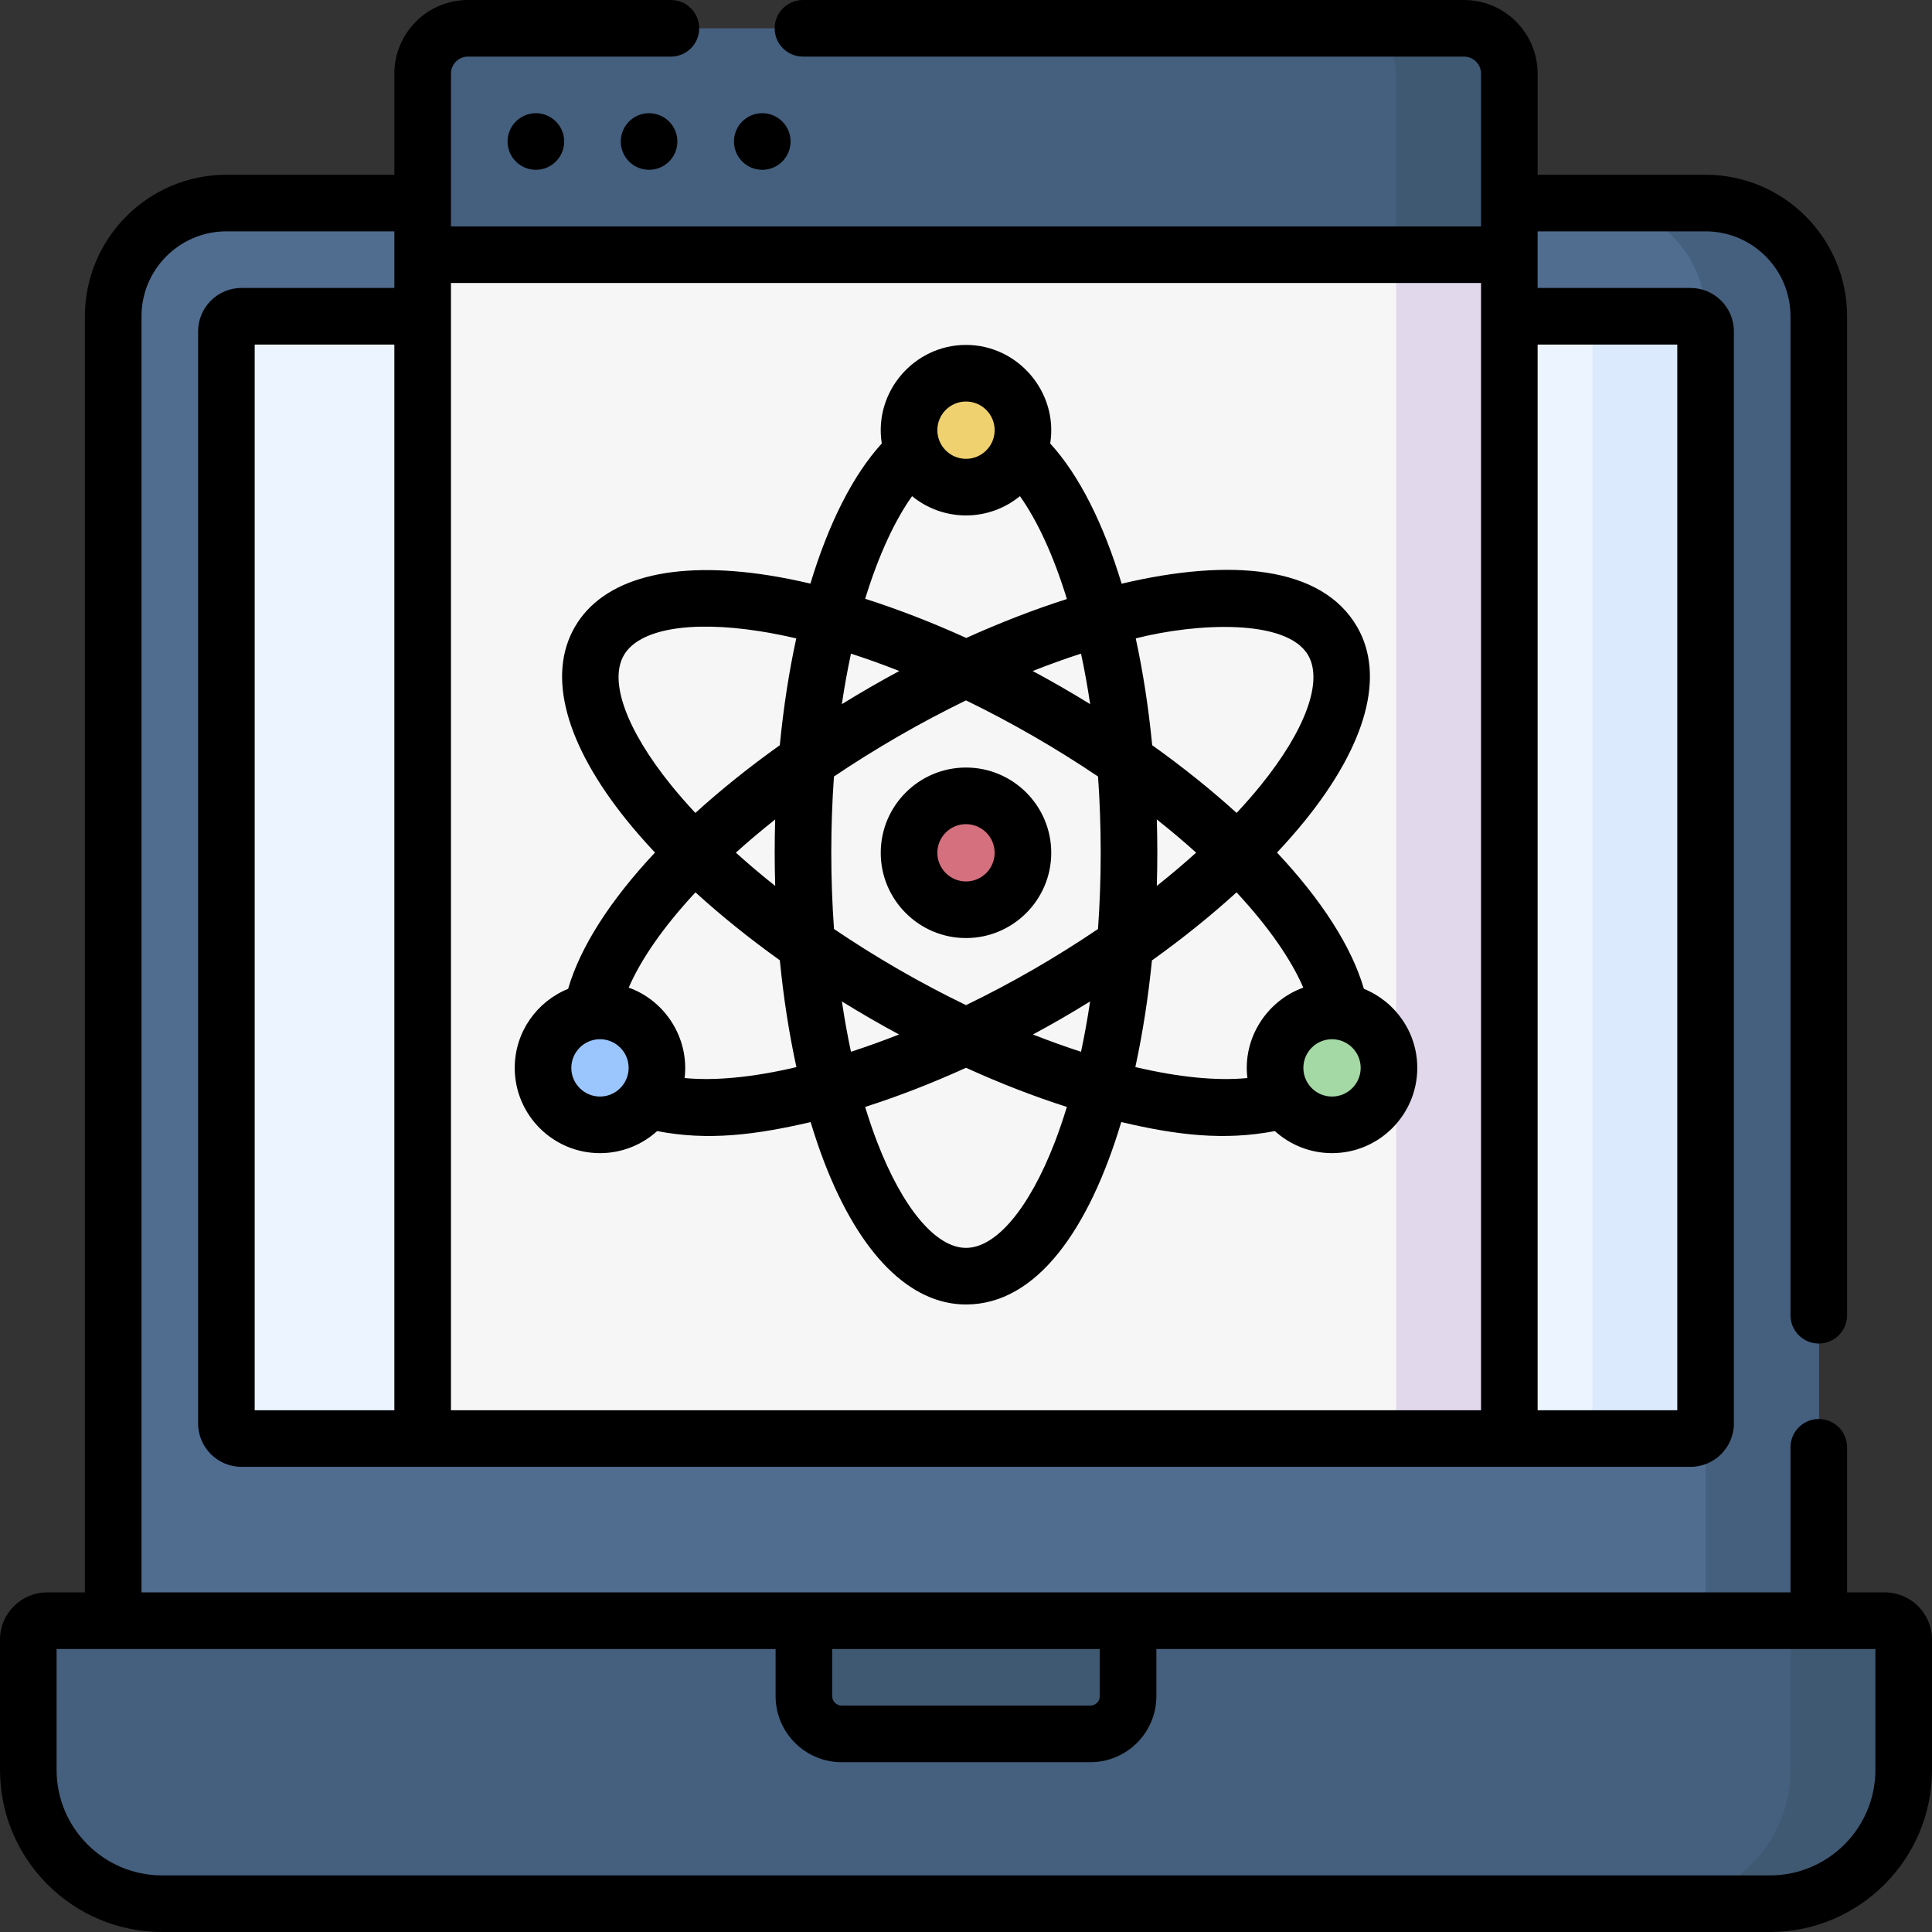 <svg id="Layer_1" enable-background="new 0 0 512 512" height="512" viewBox="0 0 512 512" width="512" xmlns="http://www.w3.org/2000/svg"><rect x="0" y="0" width="512" height="512" fill="#333333" stroke="none"/><g><g><g><g><path d="m482 429.5h-452v-345.686c0-16.569 13.431-30 30-30h392c16.569 0 30 13.431 30 30z" fill="#506d90"/><path d="m452 53.814h-30c16.569 0 30 13.432 30 30v345.686h30v-345.686c0-16.569-13.431-30-30-30z" fill="#455f7e"/><path d="m60 377.231v-289.417c0-2.209 1.791-4 4-4h384c2.209 0 4 1.791 4 4v289.417c0 2.209-1.791 4-4 4h-384c-2.209 0-4-1.791-4-4z" fill="#ecf5ff"/><path d="m448 83.814h-30c2.209 0 4 1.791 4 4v289.417c0 2.209-1.791 4-4 4h30c2.209 0 4-1.791 4-4v-289.417c0-2.209-1.791-4-4-4z" fill="#dbeafd"/><g><path d="m112.01 67.5h287.98v313.731h-287.98z" fill="#f7f6f7"/><path d="m369.99 67.5h30v313.731h-30z" fill="#e2d8ec"/><g><circle cx="256" cy="226" fill="#d5707e" r="15.094"/></g><path d="m387.99 7.5h-263.98c-6.627 0-12 5.373-12 12v48h287.98v-48c0-6.627-5.373-12-12-12z" fill="#455f7e"/><path d="m387.99 7.5h-30c6.627 0 12 5.373 12 12v48h30v-48c0-6.627-5.373-12-12-12z" fill="#405972"/></g><g><path d="m12.5 429.5h487c2.761 0 5 2.239 5 5v34.549c0 19.579-15.872 35.451-35.451 35.451h-426.098c-19.579 0-35.451-15.872-35.451-35.451v-34.549c0-2.761 2.239-5 5-5z" fill="#455f7e"/><g fill="#405972"><path d="m499.5 429.5h-30c2.761 0 5 2.239 5 5v34.549c0 19.579-15.872 35.451-35.451 35.451h30c19.579 0 35.451-15.872 35.451-35.451v-34.549c0-2.761-2.239-5-5-5z"/><path d="m288.955 459.5h-65.911c-5.523 0-10-4.477-10-10v-20h85.911v20c0 5.523-4.477 10-10 10z"/></g></g></g></g><circle cx="159" cy="283" fill="#9bc6fd" r="15.094"/><circle cx="256" cy="114" fill="#f0d16f" r="15.094"/><circle cx="353" cy="283" fill="#a4d9a6" r="15.094"/></g><path d="m134.51 37.5c0 4.142 3.358 7.5 7.5 7.5s7.5-3.358 7.5-7.5-3.358-7.5-7.5-7.5-7.5 3.358-7.5 7.5zm226.933 224.549c-3.24-11.189-11.288-23.608-23.019-36.11 2.635-2.811 5.118-5.628 7.391-8.44 16.361-20.246 21.28-38.481 13.851-51.349-9.42-16.315-33.841-18.235-62.423-11.463-4.795-15.872-11.237-28.74-18.926-37.162 2.16-13.602-8.543-26.119-22.317-26.119-13.803 0-24.493 12.498-22.317 26.119-7.684 8.417-14.123 21.274-18.917 37.134-3.762-.879-7.453-1.623-11.034-2.187-25.715-4.047-43.968.813-51.397 13.678-7.43 12.868-2.511 31.104 13.851 51.35 2.272 2.812 4.756 5.629 7.391 8.44-11.731 12.503-19.779 24.921-23.019 36.11-8.287 3.352-14.151 11.477-14.151 20.951 0 12.458 10.136 22.594 22.594 22.594 5.823 0 11.139-2.215 15.149-5.847 13.424 2.608 26.025 1.028 40.673-2.386 1.122 3.707 2.325 7.283 3.63 10.672 9.353 24.289 22.687 37.666 37.547 37.666 18.843 0 32.72-20.198 41.146-48.347 14.854 3.508 27.249 4.958 40.705 2.394 4.01 3.631 9.326 5.847 15.149 5.847 12.458 0 22.594-10.136 22.594-22.594 0-9.474-5.864-17.599-14.151-20.951zm-196.118-88.399c3.99-6.908 17.477-9.287 36.075-6.361 3.12.491 6.336 1.134 9.617 1.891-1.923 8.836-3.392 18.335-4.36 28.31-8.184 5.836-15.678 11.863-22.375 17.946-2.29-2.457-4.449-4.915-6.429-7.365-11.834-14.643-16.518-27.51-12.528-34.421zm40.115 61.131c-3.659-2.906-7.141-5.851-10.428-8.821 3.215-2.905 6.698-5.844 10.419-8.795-.084 2.919-.131 5.863-.131 8.834 0 2.948.056 5.872.14 8.782zm-46.44 55.813c-4.188 0-7.594-3.406-7.594-7.594s3.406-7.594 7.594-7.594 7.594 3.406 7.594 7.594c0 4.142-3.371 7.594-7.594 7.594zm22.428-4.905c1.279-10.606-5.194-20.536-14.812-23.958 3.118-7.238 8.999-15.911 17.687-25.248 6.754 6.151 14.252 12.196 22.361 17.998.968 9.906 2.45 19.405 4.394 28.316-11.33 2.659-21.486 3.698-29.63 2.892zm107.476-99.085c-2.476-1.524-4.991-3.03-7.554-4.51-2.552-1.474-5.113-2.887-7.677-4.27 4.331-1.709 8.607-3.248 12.808-4.606.911 4.234 1.724 8.7 2.423 13.386zm-32.904-80.198c4.188 0 7.594 3.406 7.594 7.594s-3.406 7.594-7.594 7.594-7.594-3.406-7.594-7.594 3.407-7.594 7.594-7.594zm-14.292 25.078c3.897 3.191 8.874 5.109 14.292 5.109s10.395-1.918 14.292-5.109c4.488 6.308 8.844 15.513 12.445 27.26-8.778 2.811-17.761 6.3-26.673 10.32-9.084-4.127-18.073-7.601-26.783-10.379 3.598-11.718 7.947-20.903 12.427-27.201zm-16.189 41.735c4.199 1.358 8.474 2.896 12.803 4.604-2.582 1.387-5.142 2.811-7.671 4.271-2.564 1.48-5.079 2.986-7.555 4.51.699-4.686 1.512-9.153 2.423-13.385zm-2.407 92.172c2.479 1.529 4.985 3.04 7.538 4.514 2.535 1.464 5.072 2.875 7.606 4.243-4.322 1.7-8.579 3.228-12.743 4.58-.918-4.299-1.719-8.753-2.401-13.337zm56.437 37.253c-6.765 17.568-15.568 28.056-23.549 28.056s-16.784-10.488-23.549-28.057c-1.137-2.954-2.191-6.069-3.178-9.297 8.629-2.755 17.6-6.226 26.727-10.374 9.127 4.148 18.098 7.619 26.727 10.374-.987 3.229-2.041 6.343-3.178 9.298zm6.937-23.914c-4.164-1.352-8.421-2.88-12.744-4.581 2.535-1.369 5.072-2.78 7.607-4.244 2.553-1.474 5.059-2.985 7.538-4.514-.681 4.585-1.482 9.039-2.401 13.339zm4.496-32.536c-5.47 3.701-11.192 7.292-17.132 10.721-5.923 3.42-11.901 6.576-17.85 9.453-5.949-2.876-11.926-6.032-17.849-9.453-5.94-3.43-11.662-7.02-17.132-10.721-.47-6.586-.719-13.335-.719-20.194 0-7.042.252-13.781.708-20.217 5.337-3.6 11.044-7.179 17.142-10.698 5.94-3.429 11.91-6.589 17.849-9.475 5.94 2.887 11.91 6.046 17.851 9.476 6.097 3.519 11.804 7.098 17.141 10.698.456 6.436.708 13.174.708 20.217.001 6.857-.247 13.607-.717 20.193zm55.693-72.543c3.99 6.909-.693 19.776-12.527 34.419-1.98 2.45-4.139 4.909-6.429 7.365-6.697-6.083-14.191-12.11-22.375-17.946-.968-9.975-2.438-19.474-4.36-28.31 16.22-4.118 40.069-5.261 45.691 4.472zm-40.105 43.515c3.72 2.951 7.203 5.89 10.419 8.795-3.286 2.969-6.768 5.913-10.425 8.818.09-2.93.137-5.859.137-8.779-.001-2.971-.047-5.915-.131-8.834zm24.002 68.525c-8.158.808-18.336-.237-29.693-2.907 1.955-9.008 3.425-18.533 4.399-28.261 8.131-5.814 15.648-11.874 22.418-18.04 8.688 9.337 14.569 18.01 17.687 25.248-9.599 3.458-16.114 13.323-14.811 23.96zm22.428 4.903c-4.244 0-7.594-3.444-7.594-7.594 0-4.188 3.406-7.594 7.594-7.594s7.594 3.406 7.594 7.594-3.406 7.594-7.594 7.594zm-150.99-245.594c4.142 0 7.5-3.358 7.5-7.5s-3.358-7.5-7.5-7.5-7.5 3.358-7.5 7.5 3.358 7.5 7.5 7.5zm-30-15c-4.142 0-7.5 3.358-7.5 7.5s3.358 7.5 7.5 7.5 7.5-3.358 7.5-7.5-3.358-7.5-7.5-7.5zm327.49 392h-10v-38.45c0-4.143-3.357-7.5-7.5-7.5s-7.5 3.357-7.5 7.5v38.45h-437v-338.19c0-12.406 10.094-22.5 22.5-22.5h44.51v15h-40.51c-6.341 0-11.5 5.159-11.5 11.5v289.42c0 6.341 5.159 11.5 11.5 11.5h384c6.341 0 11.5-5.159 11.5-11.5v-289.42c0-6.341-5.159-11.5-11.5-11.5h-40.51v-15h44.51c12.406 0 22.5 10.094 22.5 22.5v264.74c0 4.143 3.357 7.5 7.5 7.5s7.5-3.357 7.5-7.5v-264.74c0-20.678-16.822-37.5-37.5-37.5h-44.51v-26.81c0-10.752-8.748-19.5-19.5-19.5h-175.194c-4.143 0-7.5 3.357-7.5 7.5s3.357 7.5 7.5 7.5h175.194c2.481 0 4.5 2.019 4.5 4.5v40.5h-272.98v-40.5c0-2.481 2.019-4.5 4.5-4.5h53.786c4.143 0 7.5-3.357 7.5-7.5s-3.357-7.5-7.5-7.5h-53.786c-10.752 0-19.5 8.748-19.5 19.5v26.81h-44.51c-20.678 0-37.5 16.822-37.5 37.5v338.19h-10c-6.893 0-12.5 5.607-12.5 12.5v34.549c0 23.683 19.268 42.951 42.951 42.951h426.098c23.683 0 42.951-19.268 42.951-42.951v-34.549c0-6.893-5.607-12.5-12.5-12.5zm-394.99-48.27h-37.01v-282.42h37.01zm302.98-282.42h37.01v282.42h-37.01zm-287.98-16.31h272.98v298.73h-272.98zm101.035 362h70.91v12.5c0 1.379-1.121 2.5-2.5 2.5h-65.91c-1.379 0-2.5-1.121-2.5-2.5zm276.455 32.049c0 15.412-12.539 27.951-27.951 27.951h-426.098c-15.412 0-27.951-12.539-27.951-27.951v-32.049h190.545v12.5c0 9.649 7.851 17.5 17.5 17.5h65.91c9.649 0 17.5-7.851 17.5-17.5v-12.5h190.545zm-241-265.643c-12.458 0-22.594 10.136-22.594 22.594s10.136 22.594 22.594 22.594 22.594-10.136 22.594-22.594-10.136-22.594-22.594-22.594zm0 30.188c-4.188 0-7.594-3.406-7.594-7.594s3.406-7.594 7.594-7.594 7.594 3.406 7.594 7.594-3.406 7.594-7.594 7.594z"/></g></svg>